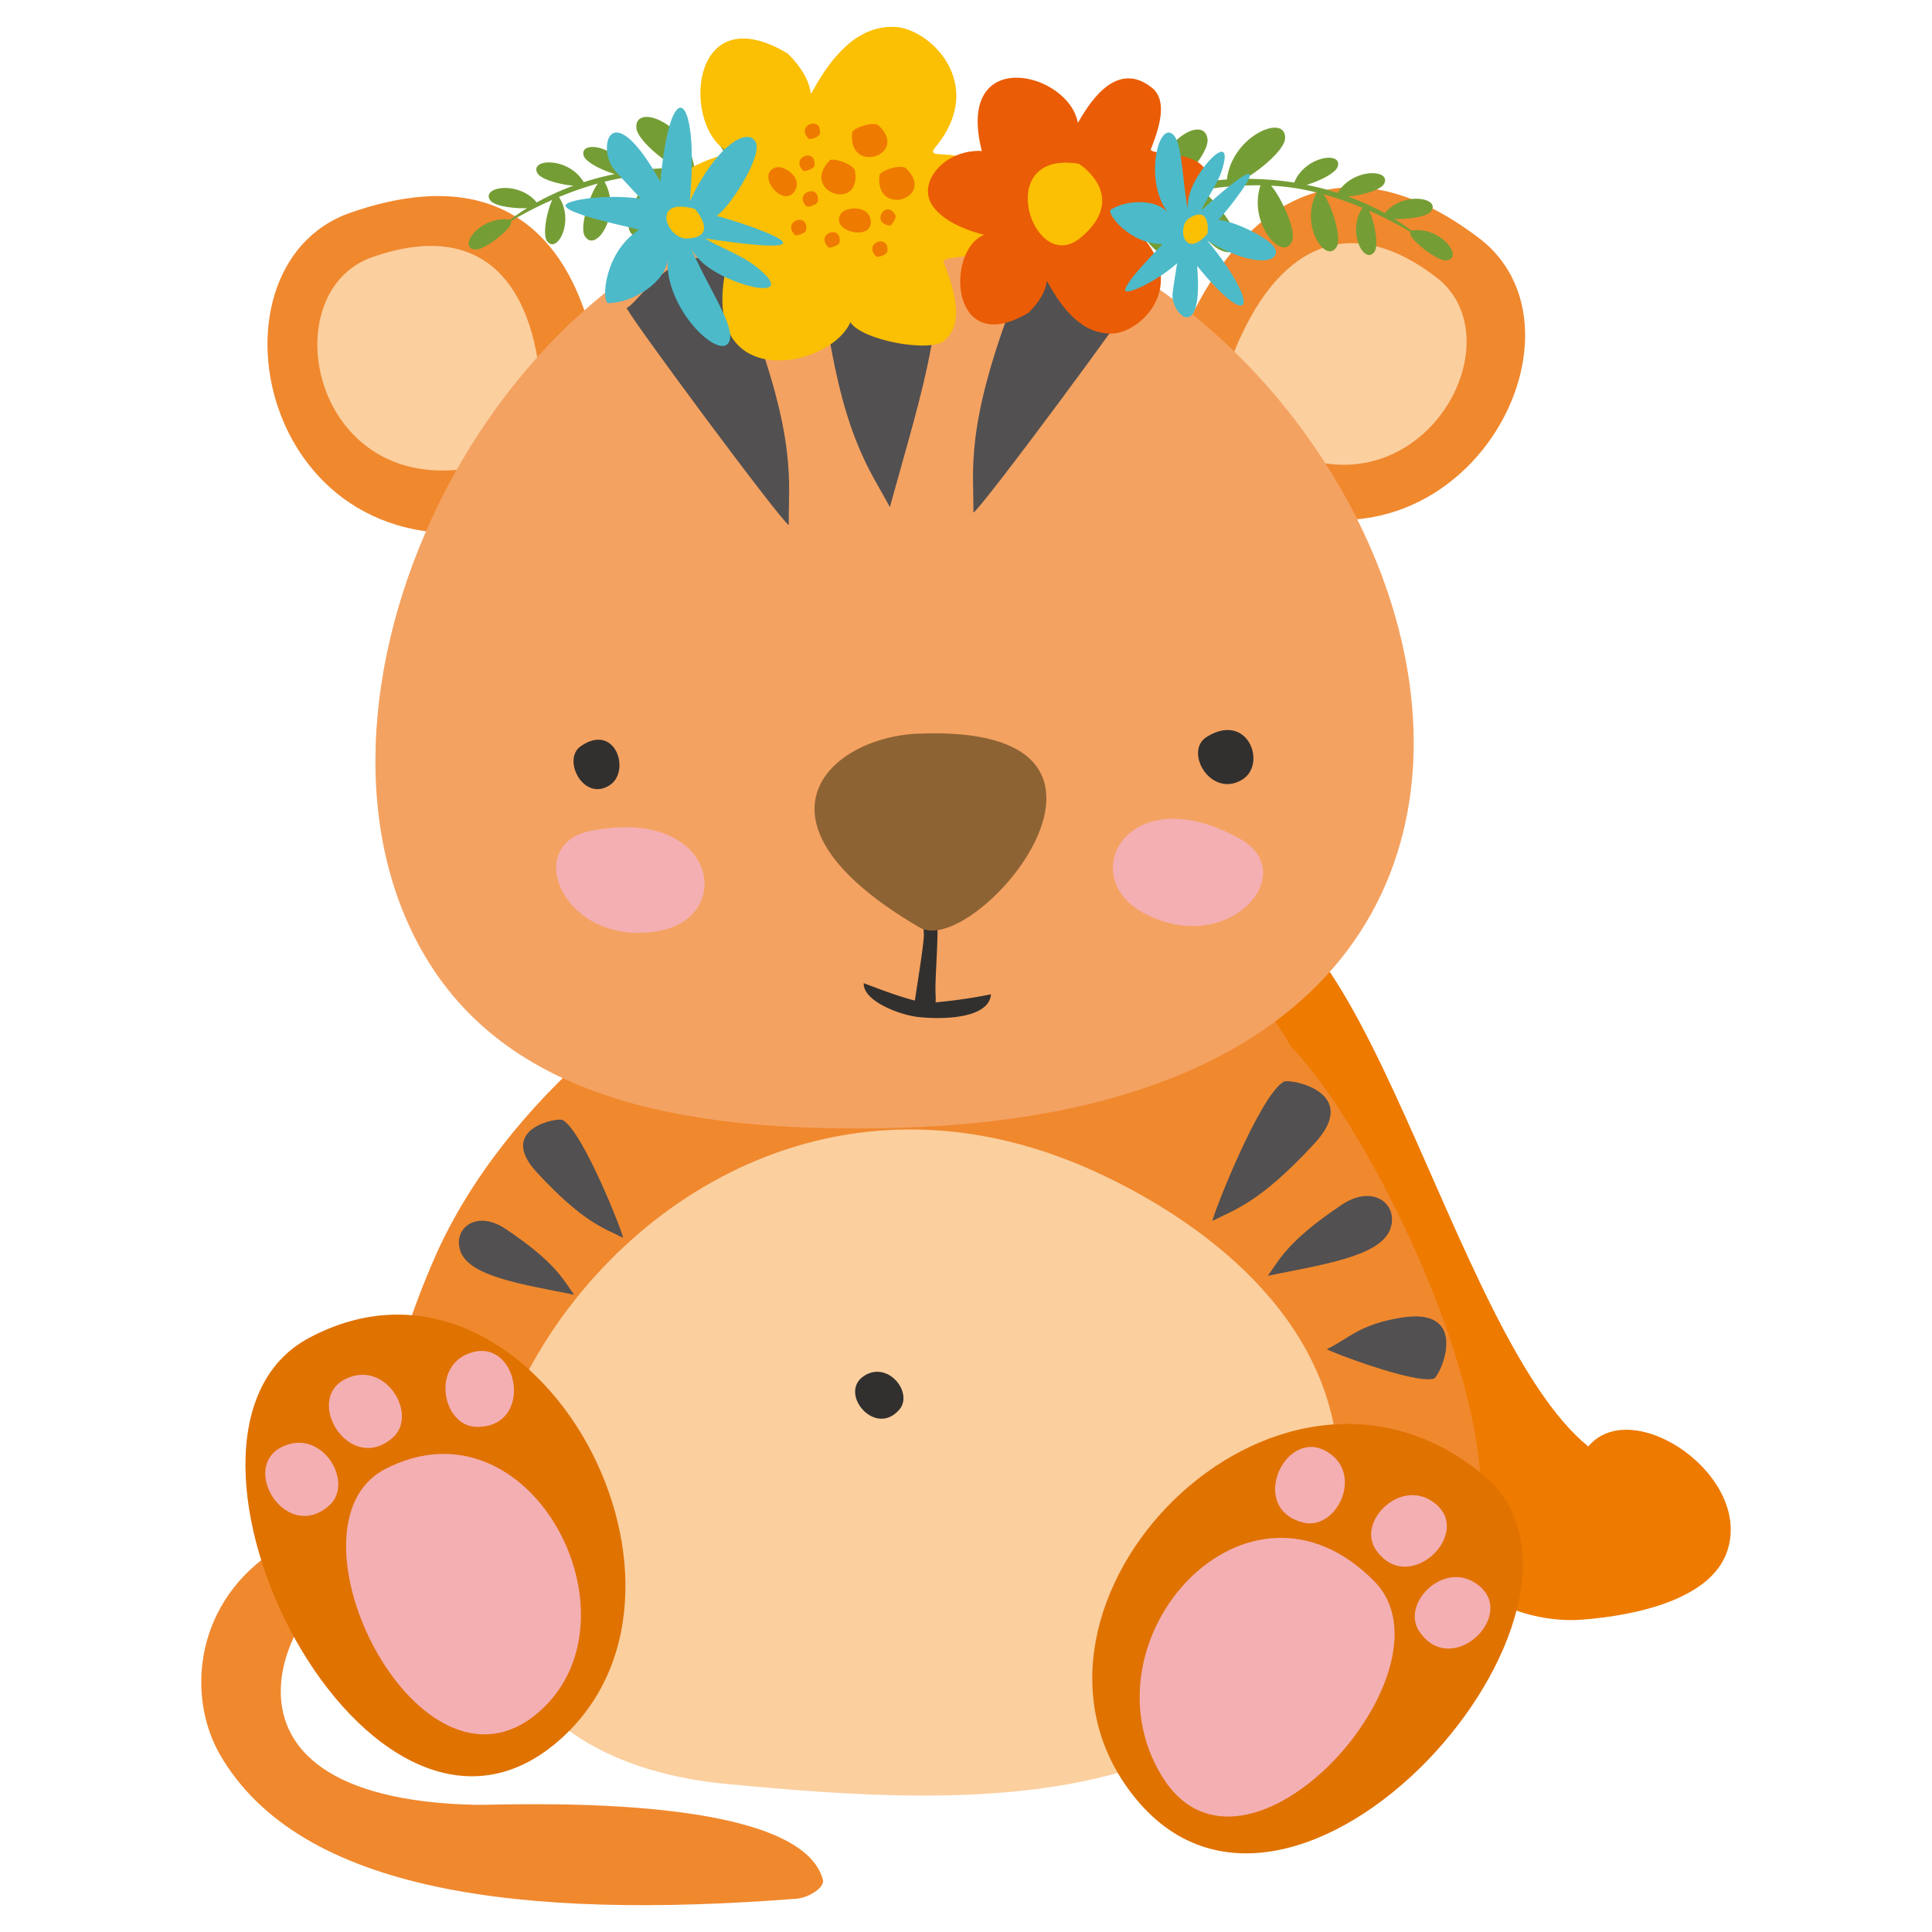 <svg width="72" height="72" xmlns="http://www.w3.org/2000/svg"><path d="M22.48 15.296c-.411-5.943-3.313-9.498-9.425-7.367-5.814 2.025-3.279 14.13 6.459 11.595.405-.105 3.025-3.378 2.966-4.228m21.384-2.316c2.254-5.515 6.12-8 11.251-4.11 4.882 3.7-1.318 14.41-9.763 9.027-.35-.224-1.81-4.13-1.488-4.917" fill="#f0882e"/><path d="M46.015 13.057c1.5-3.673 4.076-5.328 7.495-2.738 3.25 2.465-.88 9.599-6.504 6.013-.234-.148-1.206-2.75-.991-3.275M20.16 14.489c-.274-3.96-2.206-6.328-6.278-4.91-3.872 1.35-2.184 9.414 4.303 7.725.27-.07 2.014-2.25 1.974-2.815" fill="#fbcf9e"/><path d="M13.024 58.86c-1.984.35-6.41 8.156 4.704 8.401 1.015.022 12.036-.544 12.94 2.79.077.283-.52.673-.988.709-10.176.789-18.494-.21-21.479-5.364-1.21-2.093-1.005-5.468 1.828-7.473 1.82-1.29 2.693-1.843 2.866.763l.13.174" fill="#f0882e"/><path d="M45.255 33.75c-1.365.528 1.827 5.331 4.836 18.055 1.407 5.949 5.508 8.814 8.878 8.554 2.085-.16 4.719-.778 5.364-2.456 1.092-2.84-3.479-5.98-5.142-3.998-5.17-4.188-8.539-22.253-13.936-20.155" fill="#ee7a00"/><path d="M48.1 38.987c3.751 3.87 10.563 18.724 4.965 20.709-2.671.947-3.593 3.532-8.37 4.2-7.198 1.003-8.496.478-15.409.15-8.01-.384-8.483-.385-13.823-4.7-2.745-2.215-.986-8.57.758-12.525 4.999-11.33 24.408-20.824 31.88-7.834" fill="#f0882e"/><path d="M41.21 43.848C22.079 34.62 7.734 64.678 27.113 66.487c8.703.814 22.234 1.836 22.772-11.075.231-5.513-4.1-9.357-8.675-11.564" fill="#fbcf9e"/><path d="M11.508 49.865c8.248-4.417 15.739 9.072 9.476 14.862-7.203 6.66-16.18-11.272-9.476-14.862" fill="#e07200"/><path d="M14.356 54.747c5.397-2.794 9.713 5.523 5.756 9.029-4.46 3.952-9.858-6.905-5.756-9.029" fill="#f4afb3"/><path d="M10.518 53.917c1.499-.72 2.71 1.357 1.74 2.199-1.604 1.392-3.334-1.434-1.74-2.199m2.372-2.533c1.498-.72 2.711 1.357 1.74 2.2-1.605 1.391-3.334-1.433-1.74-2.2m4.752-.998c-1.614.41-1.175 2.768.116 2.789 2.136.033 1.6-3.224-.116-2.79" fill="#f4afb3"/><path d="M32.191 51.282c.896-.598 1.867.627 1.32 1.255-.902 1.04-2.274-.62-1.32-1.255" fill="#31302f"/><path d="M55.26 54.952c-7.745-6.367-18.549 4.865-13.055 11.927 6.009 7.73 18.915-7.108 13.054-11.927" fill="#e07200"/><path d="M51.224 58.938c-4.744-4.833-11.023 2.158-7.928 7.246 3.086 5.074 11.155-3.96 7.928-7.246" fill="#f4afb3"/><path d="M55.15 59.12c-1.258-1.08-2.973.615-2.258 1.677 1.184 1.756 3.596-.531 2.258-1.678m-1.624-3.053c-1.258-1.08-2.976.617-2.258 1.678 1.184 1.756 3.595-.53 2.258-1.678m-4.111-1.989c1.45.81.408 2.975-.845 2.664-2.071-.514-.698-3.524.845-2.664" fill="#f4afb3"/><path d="M33.477 42.03c-8.293.235-14.921-1.203-17.929-6.918-5.293-10.06 3.62-27.103 15.95-27.832 20.15-1.19 34.473 33.83 1.979 34.75" fill="#f4a261"/><path d="M34.866 37.06a1.87 1.87 0 01-.001.295 19.323 19.323 0 002.065-.3c-.061.83-1.526.962-2.675.85-.706-.069-2.09-.591-2.067-1.263 0-.012 1.104.443 1.906.646.081-.546.355-2.218.335-2.49-.011-.188-.157-2.039-.01-2.027.845.066.396 3.264.447 4.29" fill="#31302f"/><path d="M34.227 27.34c-3.348.132-6.729 3.27.043 7.225 2.08 1.216 9.53-7.608-.043-7.225" fill="#8e6334"/><path d="M46.289 29.058c-1.169.702-2.178-1.056-1.324-1.592 1.543-.967 2.269 1.024 1.324 1.592m-23.559.199c-.974.649-1.8-.951-1.09-1.447 1.29-.894 1.877.921 1.09 1.447" fill="#31302f"/><path d="M42.606 34.017c3.156 1.706 5.918-1.46 3.614-2.75-4.165-2.334-6.165 1.371-3.614 2.75m-18.034.673c-3.534.655-5.167-3.201-2.57-3.723 4.692-.942 5.43 3.193 2.57 3.723" fill="#f4afb3"/><path d="M23.357 11.47c-.126.029 5.748 7.961 6.038 8.098-.022-1.567.339-3.144-1.539-8.03-1.63-4.24-4.074-.163-4.499-.067m18.957-.467c.127.03-5.747 7.96-6.038 8.099.02-1.567-.338-3.145 1.538-8.032 1.629-4.24 4.074-.162 4.5-.066M33.162 18.9c-.728-1.39-1.8-2.614-2.477-7.796C30.28 8 32.85 7.026 34.263 8.609c1.54 1.73.031 6.157-1.101 10.292m14.681 21.411c-.903.508-2.66 5.001-2.656 5.186.812-.42 1.73-.646 3.794-2.877 1.79-1.934-.918-2.432-1.138-2.31m5.587 11.068c-.69.204-3.835-.988-3.983-1.1.824-.396 1.21-.923 2.776-1.175 2.62-.422 1.449 2.202 1.208 2.275m-6.182-3.835c.43-.59.72-1.283 2.752-2.644 1.217-.815 2.164.033 1.795.942-.402.99-2.576 1.3-4.547 1.702M20.97 41.74c.765.431 2.253 4.234 2.25 4.39-.688-.355-1.464-.547-3.211-2.435-1.516-1.636.776-2.058.962-1.955m.424 6.511c-.4-.546-.667-1.19-2.554-2.454-1.127-.754-2.006.03-1.665.875.375.92 2.39 1.206 4.22 1.58" fill="#525051"/><path d="M30.502 8.363c-.252-.336-.664-.641-1.184-.904-.152 1.579-2.091 2.416-2.058 1.503.017-.485 1.22-1.424 1.718-1.617a.428.428 0 01.063-.016 9.169 9.169 0 00-1.841-.574c.191 1.593-1.521 2.847-1.702 1.936-.098-.487.878-1.699 1.33-2.008a12.193 12.193 0 00-2.198-.178c.475 1.413-.82 2.882-1.17 2.088-.186-.415.42-1.666.776-2.076-.036.002-.075.003-.112.006a8.872 8.872 0 00-1.595.25c.664 1.188-.326 2.692-.734 2.027-.213-.35.197-1.56.457-1.922a.212.212 0 01.04-.042c-.523.144-1.017.321-1.462.507.594.893-.066 2.139-.44 1.647-.193-.254.018-1.205.194-1.541-.655.287-1.19.583-1.537.788a.297.297 0 01-.04.184c-.204.295-1.01.937-1.335.875-.62-.116.252-1.274 1.341-1.108.206-.155.415-.298.63-.432-.448.025-1.205-.064-1.37-.287-.369-.499 1.041-.757 1.73.075a9.479 9.479 0 011.368-.625c-.441-.03-1.208-.22-1.344-.467-.3-.547 1.157-.614 1.718.324.004.004.004.008.006.013a10.61 10.61 0 011.161-.303c-.432-.124-1.073-.426-1.156-.676-.195-.587 1.22-.403 1.619.593.625-.1 1.247-.142 1.838-.14-.596-.348-1.478-1.086-1.498-1.507-.047-.95 1.98-.108 2.165 1.53.73.05 1.403.171 1.975.347l.04.012c-.553-.467-1.35-1.422-1.289-1.869.138-1.007 2.126.292 1.951 2.06a.065.065 0 01-.012.028c.617.225 1.22.505 1.756.876 1.041.72.41.904.2.622m10.603.402c.252-.335.664-.641 1.184-.903.152 1.58 2.09 2.415 2.06 1.502-.02-.484-1.223-1.424-1.72-1.617a.304.304 0 00-.064-.015 9.277 9.277 0 011.843-.575c-.192 1.592 1.519 2.847 1.7 1.936.099-.486-.877-1.698-1.329-2.007.71-.124 1.46-.188 2.198-.179-.476 1.413.82 2.882 1.172 2.089.183-.416-.422-1.667-.779-2.076a8.667 8.667 0 011.707.258c-.662 1.186.327 2.69.734 2.025.214-.349-.196-1.56-.456-1.922a.298.298 0 00-.04-.042c.523.144 1.016.322 1.461.507-.593.893.065 2.14.44 1.647.194-.254-.018-1.204-.194-1.542.656.288 1.19.584 1.538.79a.31.31 0 00.04.183c.203.295 1.009.938 1.336.876.619-.117-.252-1.275-1.342-1.11a8.592 8.592 0 00-.63-.43c.447.024 1.206-.066 1.37-.288.369-.5-1.041-.756-1.729.075a9.367 9.367 0 00-1.369-.625c.442-.03 1.207-.22 1.343-.467.3-.548-1.158-.614-1.719.325a.025.025 0 00-.003.012 10.594 10.594 0 00-1.163-.302c.434-.125 1.075-.427 1.158-.678.194-.586-1.222-.402-1.619.594-.627-.1-1.247-.143-1.84-.14.597-.348 1.48-1.086 1.499-1.508.046-.95-1.98-.108-2.166 1.531-.73.05-1.403.172-1.975.347l-.04.012c.553-.467 1.35-1.42 1.29-1.868-.138-1.007-2.127.291-1.95 2.06.001.01.003.019.01.027-.617.226-1.217.505-1.756.877-1.04.719-.41.904-.2.621" fill="#759d35"/><path d="M27.243 5.697c-1.85-.72-1.655-5.952 2.11-3.705 1.06 1.05.771 1.688.91 1.437.698-1.273 1.653-2.479 3.074-2.427 1.317.049 3.457 2.13 1.538 4.463-.546.662 1.195-.294 2.365 1.395 2.203 3.184-2.251 2.473-2.076 2.913.514 1.285.702 2.331.042 2.912-.547.482-3.117-.016-3.514-.678-.767 1.776-5.85 2.734-4.563-2.329-1.745.08-3.033-1.443-2.393-2.519.613-1.03 2.362-1.428 2.507-1.462" fill="#fbbf04"/><path d="M28.903 6.24c-.77.27.307 1.566.72.868.302-.51-.434-.968-.72-.868m2.02-.263c-1.128 1.165 1.177 1.956.942.4-.038-.26-.832-.514-.942-.4m-.867 1.713c-.502-.52.522-.87.42-.178-.02.115-.372.227-.42.177m1.284.271c-.443.68 1.215 1.052 1.107.25-.077-.584-.943-.5-1.107-.25m1.434-1.43c-.17 1.605 2.141.834.99-.255-.19-.182-.974.098-.99.255m.376 1.878c-.718-.107-.126-1.004.22-.394.058.102-.15.404-.22.394m-.502 1.151c-.503-.518.522-.87.418-.178-.017.115-.37.228-.418.178m-.891-4.623c-.17 1.605 2.143.834.992-.254-.192-.182-.977.098-.992.254m-.89 4.278c-.503-.517.522-.87.418-.178-.016.117-.37.229-.418.178m-1.244-.458c-.502-.52.523-.87.42-.178-.019.116-.37.227-.42.178m.307-2.397c-.503-.518.521-.87.418-.179-.018.116-.37.23-.418.179m.202-1.192c-.503-.518.523-.87.419-.178-.017.115-.37.23-.419.178" fill="#ee7a00"/><path d="M24.878 9.652c-.096 1.832 1.838 3.684 2.253 3.15.346-.444-.48-1.663-1.145-3.048-.403-.84-.217-.279.324.142 1.108.863 3.542 1.348 1.834.016-.554-.432-1.523-.78-1.857-1.024 5.78.861 1.27-.637.416-.84.546-.375 1.722-2.261 1.46-2.753-.311-.585-1.503.172-2.456 2.204.374-4.038-.715-4.933-1.096-.726-1.866-3.33-2.36-1.268-1.74-.474.137.176 1.005 1.093 1.01 1.104-1.451-.188-2.83.075-2.807.26.043.351 2.779.874 2.74.898-1.34.875-1.401 2.74-1.144 2.736.947-.012 2.165-.81 2.208-1.645" fill="#4cbac9"/><path d="M25.888 7.783c.023.005.947 1.072-.298 1.105-.736.019-1.367-1.56.298-1.105" fill="#fbbf04"/><path d="M36.68 8.749c-1.453.564-1.298 4.666 1.653 2.905.832-.825.606-1.325.714-1.127.548.997 1.296 1.944 2.412 1.903 1.032-.037 2.71-1.67 1.204-3.5-.427-.52.939.23 1.857-1.094 1.727-2.498-1.766-1.94-1.628-2.285.404-1.008.572-1.854.033-2.285-1.408-1.12-2.445.794-2.756 1.313-.34-1.914-4.588-2.926-3.58 1.047-1.368-.064-2.378 1.13-1.876 1.975.48.808 1.854 1.12 1.966 1.148" fill="#ea5c05"/><path d="M40.2 6.103c.046.007 1.893 1.229.08 2.75-1.775 1.492-3.346-3.285-.08-2.75" fill="#fbbf04"/><path d="M43.531 7.939c-.86-1.14-.42-3.157.08-2.99.416.14.416 1.278.59 2.454.105.713-.018.272.147-.229.337-1.028 1.696-2.375 1.176-.79-.17.514-.642 1.15-.752 1.45 3.352-3.012 1.097-.13.634.365.517.01 2.097.726 2.141 1.154.055.51-1.044.528-2.544-.377 2 2.445 1.69 3.486-.39.934.247 2.94-.97 1.82-.916 1.044.011-.171.171-1.131.17-1.14-.853.739-1.858 1.155-1.924 1.026-.125-.247 1.412-1.745 1.378-1.745-1.247.004-2.098-1.17-1.93-1.279.615-.395 1.748-.397 2.14.123" fill="#4cbac9"/><path d="M44.996 8.715c.013-.013.144-1.094-.672-.586-.484.3-.203 1.587.672.586" fill="#fbbf04"/></svg>